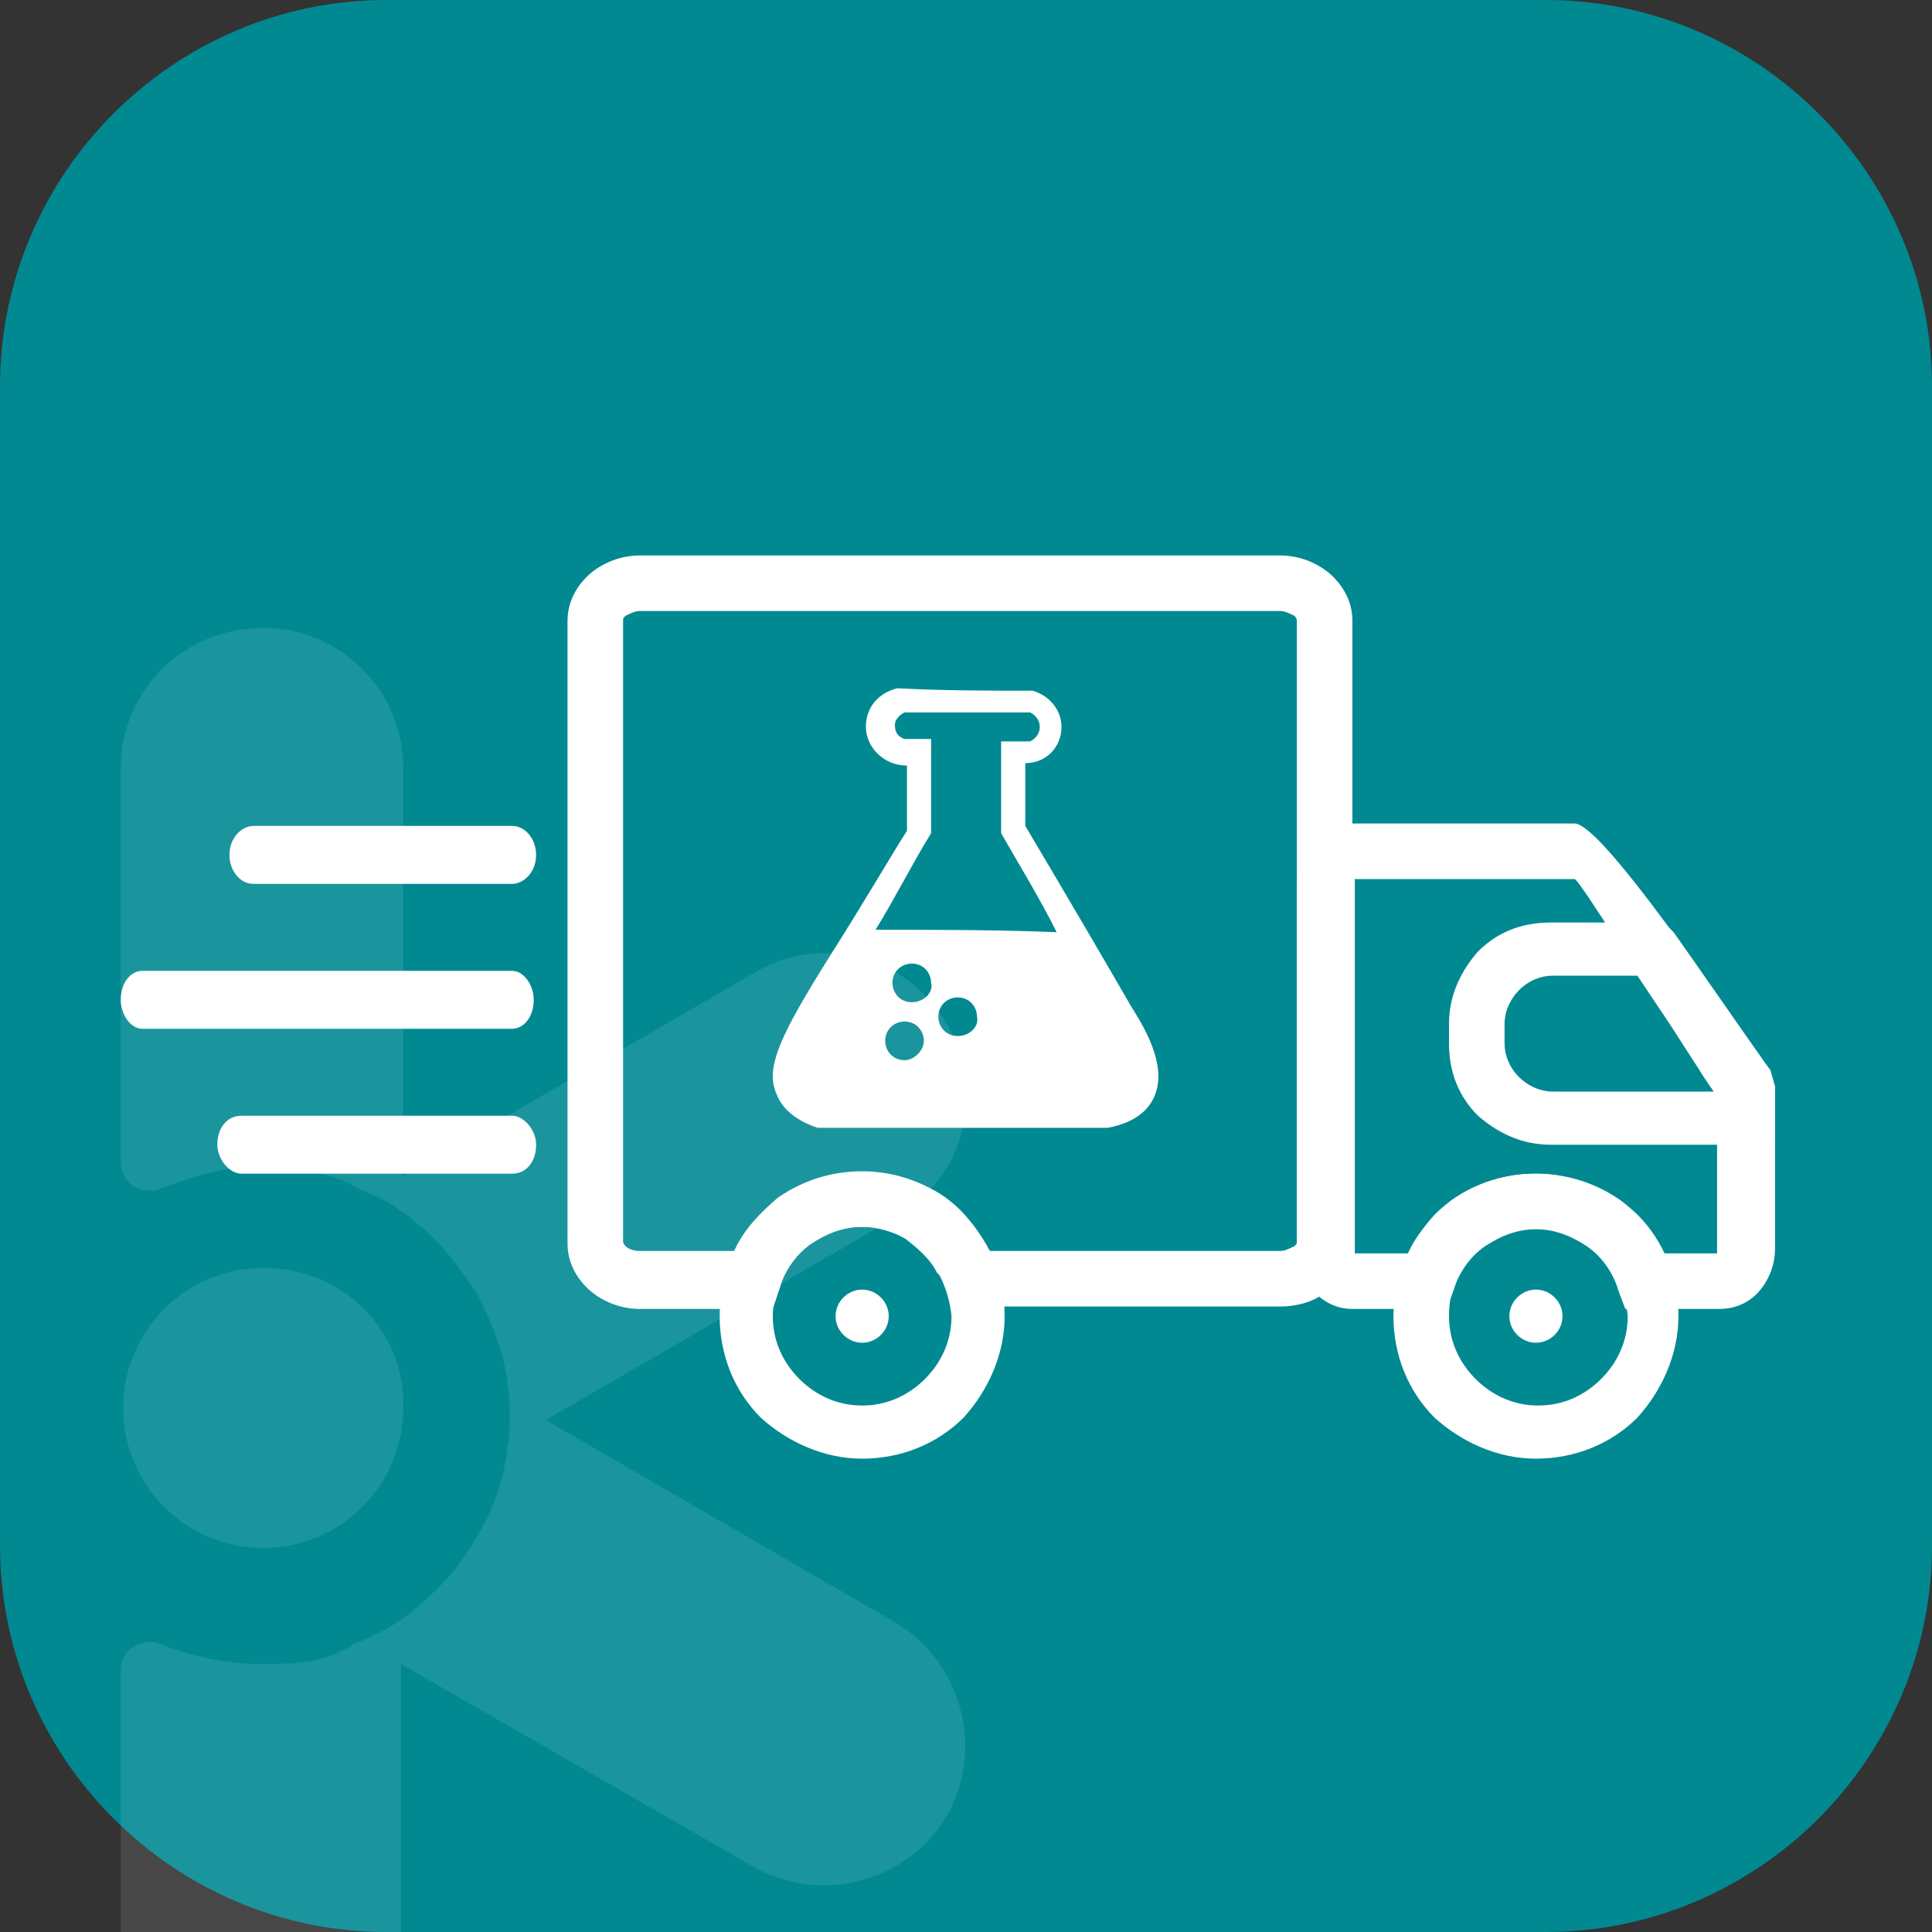 <svg  viewBox="0 0 80 80" fill="none" xmlns="http://www.w3.org/2000/svg">
<rect x="0" y="0" width="80" height="80" fill="#333333" stroke="none"/>
<g clip-path="url(#clip0_1041_13294)">
<path d="M16 0H64C72.8 0 80 7.2 80 16V64C80 72.8 72.8 80 64 80H16C7.2 80 0 72.8 0 64V16C0 7.2 7.2 0 16 0Z" fill="#018992"/>
<path fill-rule="evenodd" clip-rule="evenodd" d="M10.9 52.5C7.7 52.5 5.1 55.1 5.1 58.3C5.1 61.5 7.7 64.1 10.9 64.1C14.1 64.1 16.7 61.5 16.7 58.3C16.8 55.1 14.2 52.5 10.9 52.5Z" fill="white" fill-opacity="0.1"/>
<path fill-rule="evenodd" clip-rule="evenodd" d="M5 69.6V72.8V79.2V85.7C5 88.9 7.6 91.5 10.8 91.5C14 91.5 16.6 88.9 16.6 85.7V68.9L31.2 77.3C34 78.9 37.6 77.9 39.2 75.2C40.8 72.4 39.8 68.8 37.1 67.2L22.6 58.8L37.1 50.4C39.9 48.8 40.9 45.2 39.2 42.4C37.6 39.6 34 38.6 31.2 40.3L16.7 48.7V31.8C16.7 28.6 14.1 26 10.9 26C7.6 26 5 28.6 5 31.8V48.1C5 48.8 5.5 49.3 6.2 49.3C6.4 49.3 6.5 49.3 6.7 49.2C8 48.7 9.4 48.3 10.8 48.3C12.1 48.3 13.3 48.5 14.5 49L14.6 49.1C15 49.3 15.5 49.5 15.9 49.7C16.3 49.9 16.7 50.2 17.1 50.5L17.2 50.6C18.2 51.4 19 52.4 19.7 53.5C20.3 54.6 20.8 55.8 21 57.1V57.2C21.1 57.7 21.1 58.2 21.1 58.6C21.1 59.1 21.1 59.6 21 60V60.1C20.8 61.4 20.4 62.6 19.7 63.7C19.1 64.8 18.2 65.8 17.2 66.6L17.1 66.7C16.7 67 16.3 67.3 15.9 67.5C15.5 67.7 15.1 67.9 14.6 68.1L14.5 68.2C14.2 68.3 13.9 68.5 13.6 68.6C12.7 68.9 11.7 68.9 10.8 68.9C9.4 68.9 8 68.6 6.7 68.1C6.5 68 6.3 68 6.2 68C5.5 68 5 68.5 5 69.2V69.6V69.6Z" fill="white" fill-opacity="0.1"/>
<path fill-rule="evenodd" clip-rule="evenodd" d="M46.855 41.7C45.755 39.8 44.355 37.4 42.455 34.2C42.455 33.3 42.455 32.4 42.455 31.6C43.355 31.6 43.955 30.9 43.955 30.1C43.955 29.4 43.455 28.8 42.755 28.6C40.855 28.6 39.055 28.6 37.155 28.5C36.355 28.7 35.855 29.3 35.855 30.1C35.855 30.9 36.555 31.7 37.555 31.7C37.555 32.6 37.555 33.5 37.555 34.4C36.855 35.5 35.755 37.4 34.355 39.6C32.355 42.8 31.655 44.2 32.155 45.3C32.455 46.1 33.255 46.5 33.855 46.7C34.255 46.7 36.855 46.7 39.755 46.7C42.855 46.7 45.455 46.7 45.855 46.7C46.455 46.6 47.355 46.3 47.755 45.5C48.355 44.3 47.555 42.8 46.855 41.7ZM37.455 43.9C36.955 43.9 36.655 43.5 36.655 43.1C36.655 42.6 37.055 42.3 37.455 42.3C37.955 42.3 38.255 42.7 38.255 43.1C38.255 43.5 37.855 43.9 37.455 43.9ZM37.755 41.5C37.255 41.5 36.955 41.1 36.955 40.7C36.955 40.2 37.355 39.9 37.755 39.9C38.255 39.9 38.555 40.3 38.555 40.7C38.655 41.1 38.255 41.5 37.755 41.5ZM39.655 42.9C39.155 42.9 38.855 42.5 38.855 42.1C38.855 41.6 39.255 41.3 39.655 41.3C40.155 41.3 40.455 41.7 40.455 42.1C40.555 42.5 40.155 42.9 39.655 42.9ZM36.255 38.5C37.055 37.2 37.755 35.8 38.555 34.5V30.6C38.155 30.6 37.755 30.6 37.455 30.6C37.155 30.5 37.055 30.3 37.055 30C37.055 29.8 37.255 29.6 37.455 29.5C39.155 29.5 40.855 29.5 42.655 29.5C42.855 29.6 43.055 29.8 43.055 30.1C43.055 30.4 42.855 30.6 42.655 30.7C42.255 30.7 41.855 30.7 41.455 30.7C41.455 32 41.455 33.2 41.455 34.5C42.255 35.9 43.055 37.2 43.755 38.6C41.255 38.5 38.755 38.5 36.255 38.5Z" fill="white"/>
<path d="M26.5 23H53C53.8 23 54.5 23.3 55 23.7C55.6 24.2 56 24.9 56 25.7V51.4C56 52.2 55.6 52.9 55 53.4C54.5 53.9 53.7 54.1 53 54.1H40.3H39.5L39.2 53.4C39.2 53.3 39.1 53.2 39.1 53.1C39.1 53 39 52.9 38.9 52.8L38.8 52.7C38.5 52.1 38 51.7 37.5 51.3C37 51 36.3 50.8 35.7 50.8C34.9 50.8 34.2 51.1 33.6 51.5C33 51.9 32.5 52.6 32.3 53.3L32 54.2H31.2H26.5C25.7 54.2 25 53.9 24.5 53.5C23.9 53 23.5 52.3 23.5 51.5V25.7C23.5 24.9 23.9 24.2 24.5 23.7C25 23.3 25.7 23 26.5 23ZM53 25.3H26.5C26.3 25.3 26.1 25.4 25.9 25.5C25.8 25.6 25.8 25.6 25.8 25.7V51.4C25.8 51.5 25.9 51.6 25.9 51.6C26 51.7 26.2 51.8 26.5 51.8H30.4C30.8 50.9 31.5 50.2 32.2 49.6C33.2 48.9 34.4 48.5 35.7 48.5C36.8 48.5 37.8 48.8 38.7 49.3C39.6 49.8 40.3 50.6 40.8 51.5C40.9 51.6 40.9 51.7 41 51.8H53C53.2 51.8 53.4 51.7 53.6 51.6C53.7 51.5 53.7 51.5 53.7 51.4V25.7C53.7 25.6 53.6 25.5 53.6 25.5C53.4 25.4 53.2 25.3 53 25.3Z" fill="white"/>
<path d="M56 34.1H65.2C66.2 34.1 70.2 39.9 72.3 42.9C72.8 43.6 73.2 44.2 73.3 44.3L73.5 45V51.7C73.5 52.3 73.3 52.9 72.9 53.4C72.5 53.9 71.9 54.2 71.2 54.2H68.1H67.3L67 53.4C66.8 52.7 66.3 52 65.7 51.6C65.1 51.2 64.4 50.9 63.6 50.9C62.8 50.9 62.1 51.2 61.5 51.6C60.9 52 60.4 52.7 60.2 53.4L59.9 54.2H59.1H56C55.3 54.2 54.8 53.9 54.3 53.4C53.9 53 53.7 52.4 53.7 51.7V36.6C53.7 36 53.9 35.4 54.3 34.9C54.8 34.4 55.3 34.1 56 34.1ZM65.2 36.4H56.1C56.1 36.4 56.1 36.5 56.1 36.6V51.7C56.1 51.8 56.1 51.8 56.1 51.9H58.3C58.7 51 59.4 50.3 60.1 49.7C61.1 49 62.3 48.6 63.6 48.6C64.9 48.6 66.1 49 67.1 49.7C67.9 50.3 68.5 51 68.9 51.9H71.1C71.1 51.9 71.1 51.8 71.1 51.7V45.4C70.9 45.1 70.6 44.7 70.3 44.2C68.6 41.6 65.4 36.4 65.2 36.4Z" fill="white"/>
<path d="M69.3 38.6C70.5 40.3 71.6 41.9 72.3 42.9C72.8 43.6 73.2 44.2 73.3 44.3L73.5 45V46.2V47.4H72.3H64.2C63 47.4 62 46.9 61.2 46.2C60.4 45.4 60 44.4 60 43.2V42.4C60 41.2 60.5 40.2 61.2 39.4C62 38.6 63 38.2 64.2 38.2H68.3H68.9L69.3 38.6ZM70.4 44.2C69.6 43.1 68.6 41.6 67.8 40.4H64.3C63.8 40.4 63.3 40.6 62.9 41C62.6 41.3 62.3 41.8 62.3 42.4V43.2C62.3 43.7 62.5 44.2 62.9 44.6C63.2 44.9 63.7 45.2 64.3 45.2H71C70.8 44.8 70.6 44.5 70.4 44.2Z" fill="white"/>
<path d="M63.6 48.6C65.2 48.6 66.7 49.3 67.8 50.3C68.9 51.4 69.5 52.9 69.5 54.5C69.5 56.1 68.8 57.6 67.8 58.7C66.7 59.8 65.2 60.4 63.6 60.4C62 60.4 60.5 59.7 59.4 58.7C58.3 57.6 57.7 56.1 57.7 54.5C57.7 52.9 58.4 51.4 59.4 50.3C60.5 49.2 62 48.6 63.6 48.6ZM66.2 51.9C65.5 51.2 64.6 50.8 63.6 50.8C62.6 50.8 61.7 51.2 61 51.9C60.3 52.6 60 53.5 60 54.5C60 55.5 60.4 56.4 61.1 57.1C61.8 57.8 62.7 58.2 63.7 58.2C64.7 58.2 65.6 57.8 66.3 57.1C67 56.4 67.4 55.5 67.4 54.5C67.3 53.5 66.9 52.6 66.2 51.9Z" fill="white"/>
<path d="M21.2 36.6C21.7 36.6 22.2 36.1 22.2 35.4C22.2 34.8 21.8 34.2 21.2 34.2H10.5C10 34.2 9.5 34.7 9.5 35.4C9.5 36 9.9 36.6 10.5 36.6H21.2Z" fill="white"/>
<path d="M21.2 42.6C21.7 42.6 22.1 42.1 22.1 41.4C22.1 40.8 21.7 40.2 21.2 40.2H5.9C5.4 40.2 5 40.7 5 41.4C5 42 5.4 42.6 5.9 42.6H21.2Z" fill="white"/>
<path d="M21.2 48.6C21.8 48.6 22.2 48.1 22.2 47.4C22.2 46.8 21.7 46.2 21.2 46.2H10C9.4 46.2 9 46.7 9 47.4C9 48 9.5 48.6 10 48.6H21.2Z" fill="white"/>
<path d="M35.7 48.6C37.3 48.6 38.8 49.3 39.9 50.3C41 51.4 41.6 52.9 41.6 54.5C41.6 56.1 40.9 57.6 39.9 58.7C38.8 59.8 37.3 60.4 35.7 60.4C34.1 60.4 32.6 59.7 31.5 58.7C30.4 57.6 29.8 56.1 29.8 54.5C29.8 52.9 30.5 51.4 31.5 50.3C32.6 49.2 34.1 48.6 35.7 48.6ZM38.3 51.9C37.6 51.2 36.7 50.8 35.7 50.8C34.7 50.8 33.8 51.2 33.1 51.9C32.4 52.6 32 53.5 32 54.5C32 55.5 32.4 56.4 33.1 57.1C33.8 57.8 34.7 58.2 35.7 58.2C36.7 58.2 37.6 57.8 38.3 57.1C39 56.4 39.4 55.5 39.4 54.5C39.3 53.5 38.9 52.6 38.3 51.9Z" fill="white"/>
<path fill-rule="evenodd" clip-rule="evenodd" d="M63.6 55.6C64.2 55.6 64.7 55.1 64.7 54.5C64.7 53.9 64.2 53.4 63.6 53.4C63 53.4 62.5 53.9 62.5 54.5C62.5 55.1 63 55.6 63.6 55.6Z" fill="white"/>
<path fill-rule="evenodd" clip-rule="evenodd" d="M35.7 55.6C36.3 55.6 36.8 55.1 36.8 54.5C36.8 53.9 36.3 53.4 35.7 53.4C35.1 53.4 34.6 53.9 34.6 54.5C34.6 55.1 35.1 55.6 35.7 55.6Z" fill="white"/>
</g>
<defs>
<clipPath id="clip0_1041_13294">
<rect width="80" height="91.5" fill="white"/>
</clipPath>
</defs>
</svg>
